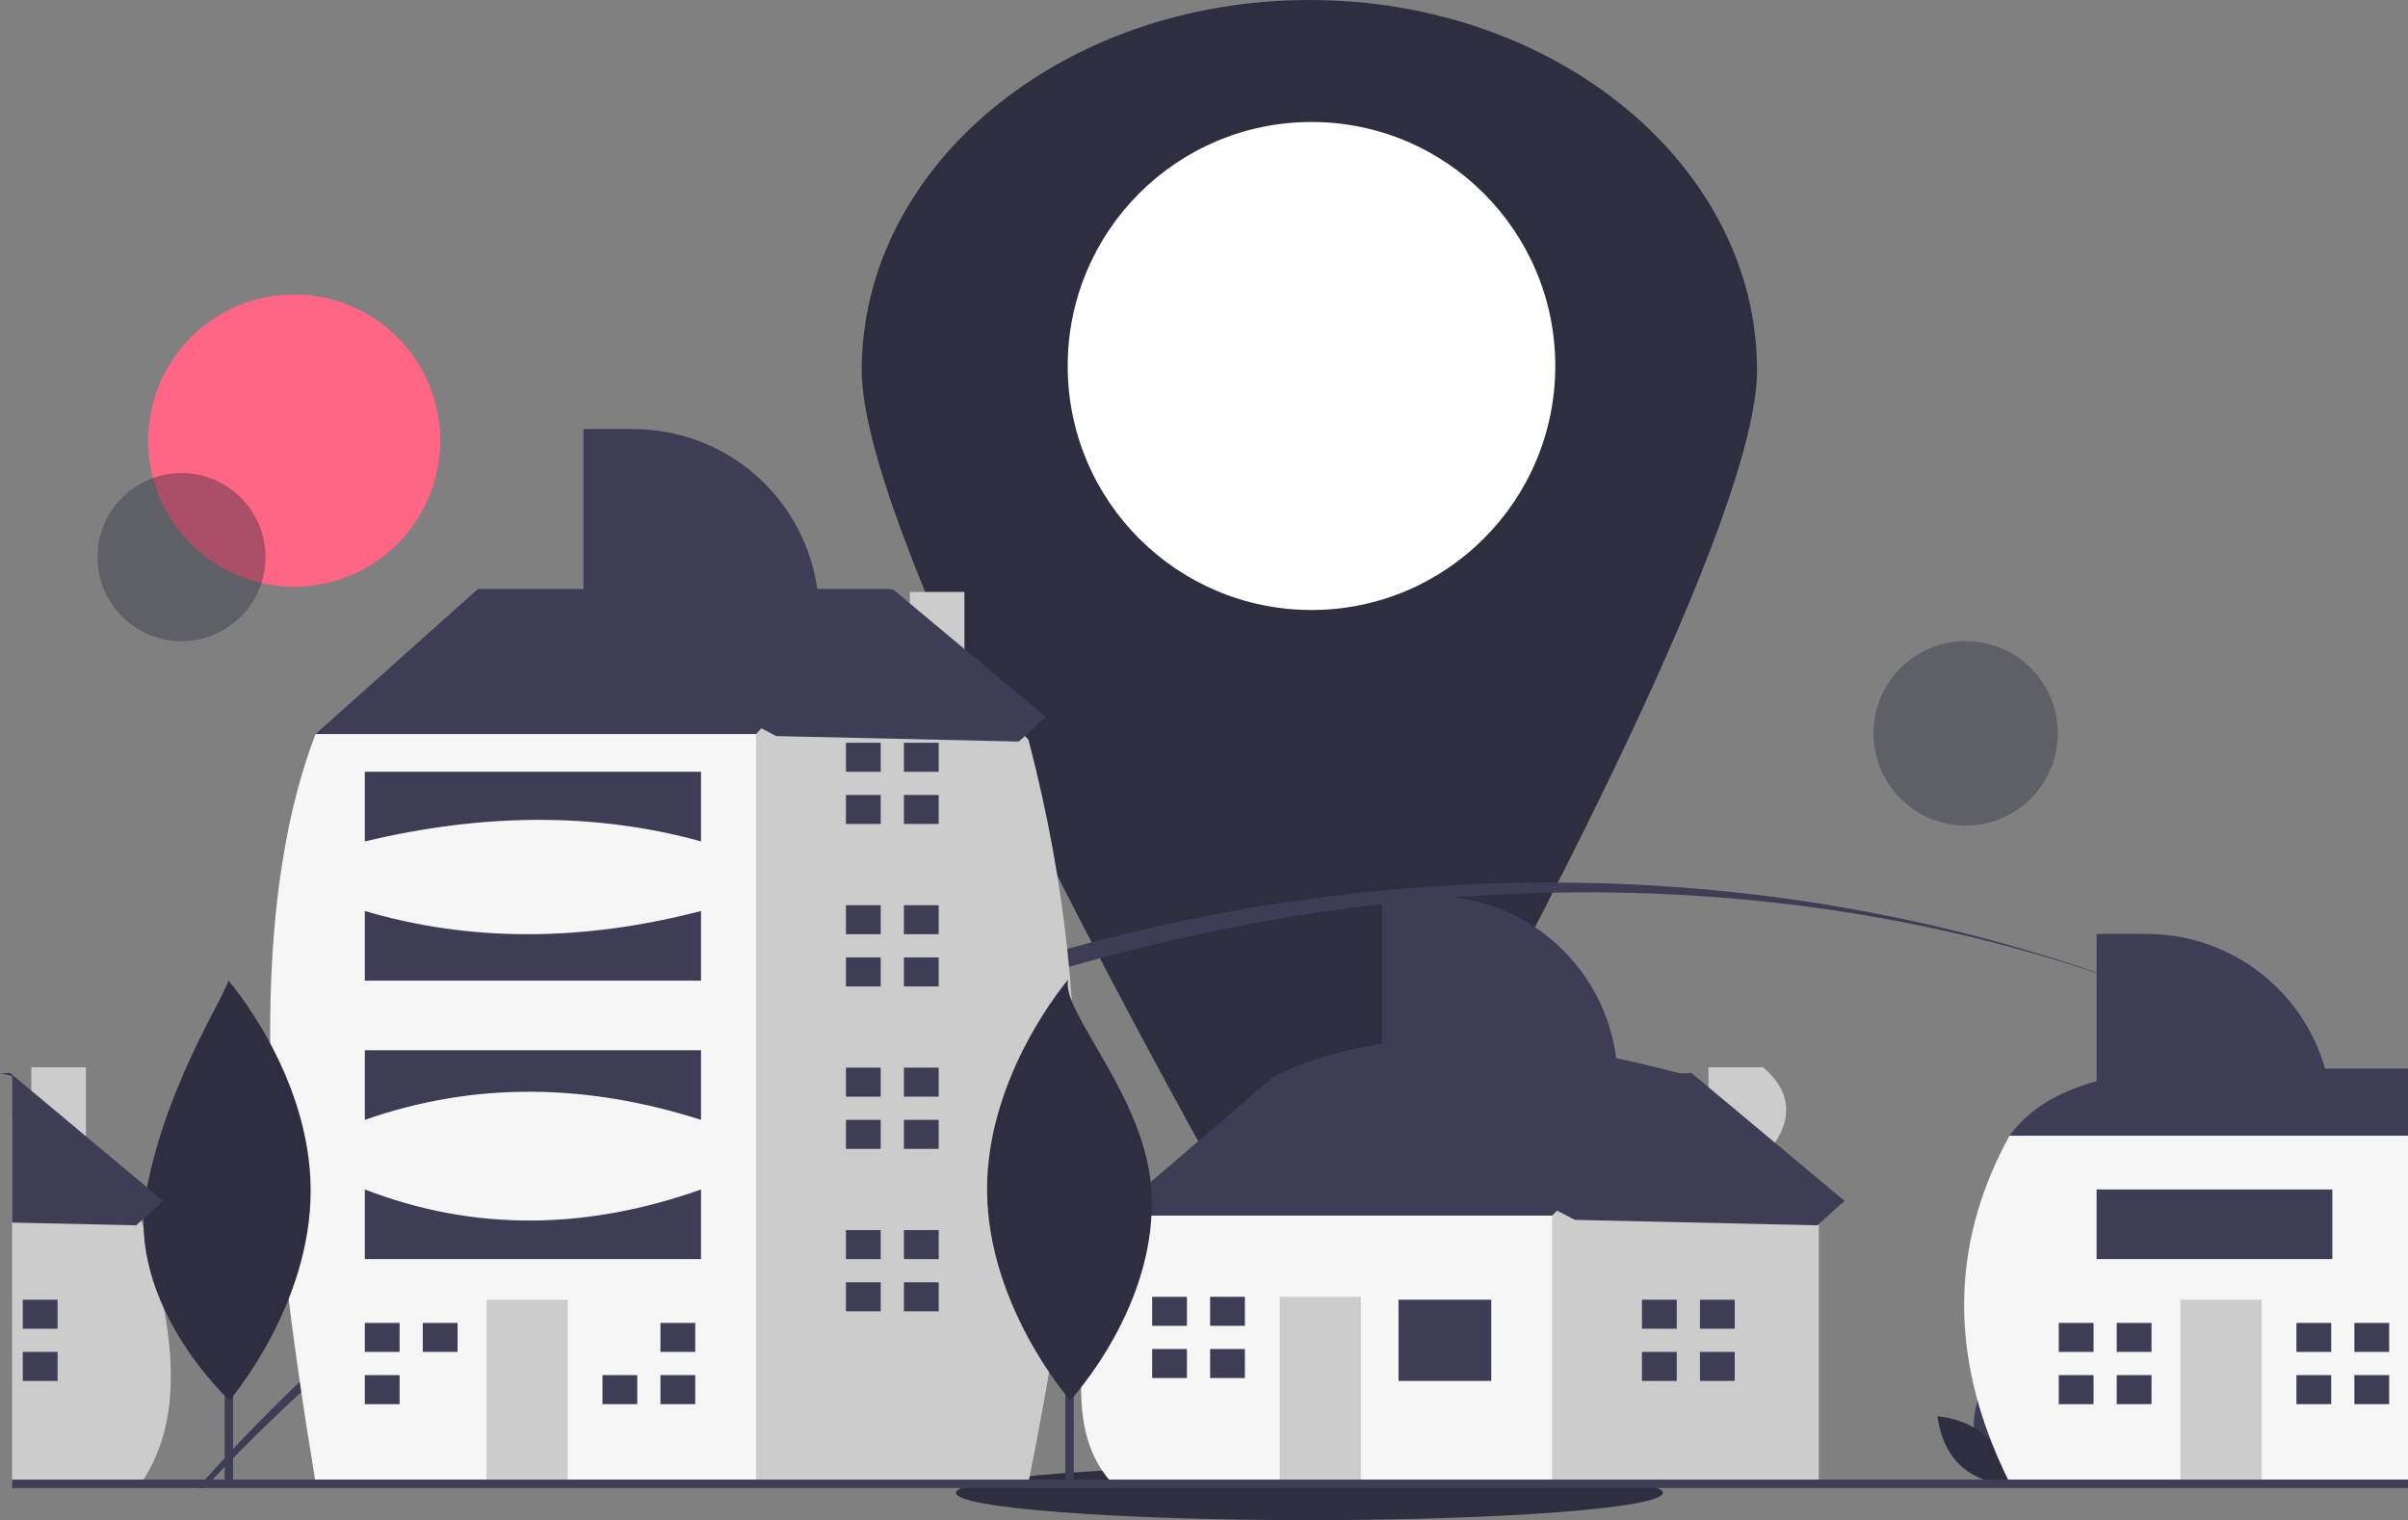 <svg width="480" height="303" viewBox="0 0 480 303" fill="none" xmlns="http://www.w3.org/2000/svg">
<rect x="0" y="0" width="480" height="303" fill="#808080" stroke="none"/>
<g clip-path="url(#clip0_124_614)">
<path d="M350.241 73.79C350.241 102.861 304.836 188.591 278.803 235.356C277.038 238.529 274.457 241.172 271.328 243.013C268.199 244.853 264.636 245.823 261.007 245.823C257.378 245.823 253.815 244.853 250.686 243.013C247.557 241.172 244.977 238.529 243.211 235.356C217.178 188.591 171.774 102.861 171.774 73.79C171.774 33.037 211.725 0 261.007 0C310.289 0 350.241 33.037 350.241 73.79Z" fill="#2F2E41"/>
<path d="M261.426 121.587C288.265 121.587 310.023 99.812 310.023 72.952C310.023 46.092 288.265 24.317 261.426 24.317C234.587 24.317 212.83 46.092 212.83 72.952C212.83 99.812 234.587 121.587 261.426 121.587Z" fill="white"/>
<path d="M58.636 116.957C74.711 116.957 87.743 103.915 87.743 87.827C87.743 71.739 74.711 58.697 58.636 58.697C42.56 58.697 29.528 71.739 29.528 87.827C29.528 103.915 42.56 116.957 58.636 116.957Z" fill="#FF6584"/>
<path d="M261.007 303C299.92 303 331.466 300.563 331.466 297.557C331.466 294.55 299.92 292.113 261.007 292.113C222.094 292.113 190.549 294.55 190.549 297.557C190.549 300.563 222.094 303 261.007 303Z" fill="#2F2E41"/>
<path opacity="0.4" d="M52.709 113.732C54.19 104.596 47.991 95.988 38.862 94.505C29.733 93.023 21.132 99.227 19.65 108.363C18.169 117.499 24.368 126.108 33.497 127.59C42.626 129.073 51.228 122.868 52.709 113.732Z" fill="#2F2E41"/>
<path d="M427.96 197.498C296.087 148.025 135.249 196.257 42.388 294.919C41.86 295.472 41.332 296.034 40.821 296.596H39.405C39.891 296.034 40.394 295.472 40.888 294.919C135.677 188.753 294.378 146.441 427.96 197.498Z" fill="#3F3D56"/>
<path d="M463.997 213.909C452.34 207.687 440.304 202.206 427.96 197.499C440.337 202.129 452.378 207.612 463.997 213.909Z" fill="#3F3D56"/>
<path opacity="0.4" d="M391.823 164.549C401.966 164.549 410.189 156.319 410.189 146.168C410.189 136.017 401.966 127.787 391.823 127.787C381.679 127.787 373.457 136.017 373.457 146.168C373.457 156.319 381.679 164.549 391.823 164.549Z" fill="#2F2E41"/>
<path d="M393.868 287.549C395.287 292.8 400.149 296.052 400.149 296.052C400.149 296.052 402.709 290.791 401.29 285.54C399.87 280.289 395.009 277.037 395.009 277.037C395.009 277.037 392.449 282.298 393.868 287.549Z" fill="#3F3D56"/>
<path d="M395.954 286.421C399.848 290.215 400.324 296.047 400.324 296.047C400.324 296.047 394.485 295.728 390.591 291.934C386.696 288.14 386.22 282.307 386.22 282.307C386.22 282.307 392.059 282.626 395.954 286.421Z" fill="#2F2E41"/>
<path d="M2.815 214.542V222.642L2.413 223.078V214.458C2.547 214.483 2.681 214.517 2.815 214.542Z" fill="#3F3D56"/>
<path d="M28.605 294.915C28.488 295.108 28.362 295.301 28.236 295.494H2.413V214.945L2.815 214.542L6.242 218.441V212.739H17.134V230.835L28.136 243.337L28.236 243.455C28.37 243.874 28.496 244.293 28.622 244.712C28.623 244.719 28.625 244.725 28.63 244.729C30.28 250.013 31.634 255.385 32.685 260.82C35.082 273.642 34.721 285.398 28.605 294.915Z" fill="#CCCCCC"/>
<path d="M11.48 259.066H4.547V264.848H11.48V259.066Z" fill="#3F3D56"/>
<path d="M11.48 269.473H4.547V275.255H11.48V269.473Z" fill="#3F3D56"/>
<path d="M225.042 248.08L221.576 242.298L253.929 214.545C277.848 203.023 306.68 206.347 337.125 214.545V222.639L307.082 255.019L272.417 261.957L225.042 248.08Z" fill="#3F3D56"/>
<path d="M351.446 230.831C357.191 224.436 357.99 218.354 351.446 212.739H340.554V218.444L337.125 214.545L309.393 242.298L304.771 246.924L298.994 270.052L309.393 295.492H362.545V243.455L351.446 230.831Z" fill="#CCCCCC"/>
<path d="M221.576 242.298H309.393V295.492H221.576C210.952 283.989 216.471 263.022 221.576 242.298Z" fill="#F6F6F6"/>
<path d="M297.26 259.066H278.772V275.255H297.26V259.066Z" fill="#3F3D56"/>
<path d="M271.262 258.488H255.085V295.492H271.262V258.488Z" fill="#CCCCCC"/>
<path d="M236.597 264.27V258.488H229.665V264.27H236.019H236.597Z" fill="#3F3D56"/>
<path d="M236.019 268.895H229.665V274.678H236.597V268.895H236.019Z" fill="#3F3D56"/>
<path d="M248.152 258.488H241.219V264.27H248.152V258.488Z" fill="#3F3D56"/>
<path d="M248.152 268.895H241.219V274.677H248.152V268.895Z" fill="#3F3D56"/>
<path d="M334.236 264.848V259.066H327.303V264.848H333.658H334.236Z" fill="#3F3D56"/>
<path d="M333.658 269.474H327.303V275.255H334.236V269.474H333.658Z" fill="#3F3D56"/>
<path d="M345.791 259.066H338.858V264.848H345.791V259.066Z" fill="#3F3D56"/>
<path d="M345.791 269.473H338.858V275.255H345.791V269.473Z" fill="#3F3D56"/>
<path d="M68.677 150.944L62.9 146.317L95.254 117.407H177.293V142.848L124.141 178.697L68.677 150.944Z" fill="#3F3D56"/>
<path d="M192.25 133.624V117.985H181.358V121.815L177.292 117.407L150.716 146.317L140.317 153.256L124.192 271.156L148.51 295.492H205.024C213.684 251.899 220.55 207.116 205.024 147.473L192.25 133.624Z" fill="#CCCCCC"/>
<path d="M62.899 146.317H150.716V295.492H62.899C53.289 237.539 48.596 183.796 62.899 146.317Z" fill="#F6F6F6"/>
<path d="M113.163 259.066H96.986V295.492H113.163V259.066Z" fill="#CCCCCC"/>
<path d="M79.654 269.474V263.692H72.721V269.474H79.076H79.654Z" fill="#3F3D56"/>
<path d="M79.076 274.099H72.721V279.882H79.654V274.099H79.076Z" fill="#3F3D56"/>
<path d="M91.209 263.691H84.276V269.473H91.209V263.691Z" fill="#3F3D56"/>
<path d="M126.451 274.099H120.096V279.882H127.029V274.099H126.451Z" fill="#3F3D56"/>
<path d="M138.584 263.691H131.651V269.473H138.584V263.691Z" fill="#3F3D56"/>
<path d="M138.584 274.099H131.651V279.881H138.584V274.099Z" fill="#3F3D56"/>
<path d="M175.559 153.834V148.052H168.626V153.834H174.982H175.559Z" fill="#3F3D56"/>
<path d="M174.982 158.46H168.626V164.242H175.559V158.46H174.982Z" fill="#3F3D56"/>
<path d="M187.115 148.052H180.182V153.834H187.115V148.052Z" fill="#3F3D56"/>
<path d="M187.115 158.459H180.182V164.241H187.115V158.459Z" fill="#3F3D56"/>
<path d="M175.559 186.214V180.431H168.626V186.214H174.982H175.559Z" fill="#3F3D56"/>
<path d="M174.982 190.839H168.626V196.621H175.559V190.839H174.982Z" fill="#3F3D56"/>
<path d="M187.115 180.431H180.182V186.213H187.115V180.431Z" fill="#3F3D56"/>
<path d="M187.115 190.839H180.182V196.621H187.115V190.839Z" fill="#3F3D56"/>
<path d="M175.559 218.593V212.81H168.626V218.593H174.982H175.559Z" fill="#3F3D56"/>
<path d="M174.982 223.218H168.626V229H175.559V223.218H174.982Z" fill="#3F3D56"/>
<path d="M187.115 212.81H180.182V218.592H187.115V212.81Z" fill="#3F3D56"/>
<path d="M187.115 223.218H180.182V229H187.115V223.218Z" fill="#3F3D56"/>
<path d="M175.559 250.971V245.189H168.626V250.971H174.982H175.559Z" fill="#3F3D56"/>
<path d="M174.982 255.597H168.626V261.379H175.559V255.597H174.982Z" fill="#3F3D56"/>
<path d="M187.115 245.189H180.182V250.971H187.115V245.189Z" fill="#3F3D56"/>
<path d="M187.115 255.597H180.182V261.379H187.115V255.597Z" fill="#3F3D56"/>
<path d="M72.721 153.834H139.74V167.711C118.258 161.778 95.857 162.203 72.721 167.711V153.834Z" fill="#3F3D56"/>
<path d="M72.721 181.587C93.638 187.755 115.978 187.755 139.74 181.587V195.464H72.721V181.587Z" fill="#3F3D56"/>
<path d="M72.721 209.341H139.74V223.218C116.9 215.919 94.537 215.575 72.721 223.218V209.341Z" fill="#3F3D56"/>
<path d="M72.721 237.094C94.578 245.525 116.938 245.174 139.74 237.094V250.971H72.721V237.094Z" fill="#3F3D56"/>
<path d="M432.912 212.986H480V235.694L475.794 237.01L461.802 241.381L439.849 236.292L417.922 231.206L406.343 228.522L400.562 226.381C405.371 219.777 414.118 214.583 432.912 212.986Z" fill="#3F3D56"/>
<path d="M480 226.381V295.494H400.561C400.536 295.451 400.519 295.412 400.494 295.369V295.365C400.475 295.317 400.453 295.27 400.427 295.226C399.187 292.728 398.076 290.236 397.093 287.751C388.756 266.722 389.661 246.249 400.561 226.381H480Z" fill="#F6F6F6"/>
<path d="M450.825 259.066H434.648V295.492H450.825V259.066Z" fill="#CCCCCC"/>
<path d="M417.316 269.474V263.692H410.384V269.474H416.739H417.316Z" fill="#3F3D56"/>
<path d="M416.739 274.099H410.384V279.882H417.316V274.099H416.739Z" fill="#3F3D56"/>
<path d="M428.871 263.691H421.938V269.473H428.871V263.691Z" fill="#3F3D56"/>
<path d="M428.871 274.099H421.938V279.881H428.871V274.099Z" fill="#3F3D56"/>
<path d="M464.691 269.474V263.692H457.759V269.474H464.114H464.691Z" fill="#3F3D56"/>
<path d="M464.114 274.099H457.759V279.882H464.691V274.099H464.114Z" fill="#3F3D56"/>
<path d="M476.246 263.691H469.313V269.473H476.246V263.691Z" fill="#3F3D56"/>
<path d="M476.246 274.099H469.313V279.881H476.246V274.099Z" fill="#3F3D56"/>
<path d="M417.924 186.153H427.883C437.705 186.153 447.126 190.058 454.071 197.009C461.016 203.96 464.918 213.388 464.918 223.218H417.924V186.153Z" fill="#3F3D56"/>
<path d="M116.291 85.53H126.249C136.072 85.53 145.492 89.435 152.437 96.386C159.383 103.337 163.285 112.764 163.285 122.594H116.291V85.53Z" fill="#3F3D56"/>
<path d="M275.486 178.606H285.445C295.267 178.606 304.687 182.511 311.632 189.462C318.578 196.413 322.48 205.841 322.48 215.671H275.486V178.606Z" fill="#3F3D56"/>
<path d="M464.918 237.094H417.924V250.971H464.918V237.094Z" fill="#3F3D56"/>
<path d="M480 294.919H2.413V296.596H480V294.919Z" fill="#3F3D56"/>
<path d="M46.461 228.671H44.785V294.915H46.461V228.671Z" fill="#3F3D56"/>
<path d="M61.926 237.113C62.033 260.277 45.748 279.13 45.748 279.13C45.748 279.13 24.894 260.027 29.185 237.264C33.499 214.372 46.947 195.344 45.362 195.247C45.362 195.247 61.819 213.949 61.926 237.113Z" fill="#2F2E41"/>
<path d="M214.035 228.671H212.359V294.915H214.035V228.671Z" fill="#3F3D56"/>
<path d="M229.5 237.113C231.011 260.228 213.323 279.13 213.323 279.13C213.323 279.13 196.866 260.428 196.759 237.264C196.652 214.1 212.936 195.247 212.936 195.247C211.349 201.596 228.278 218.411 229.5 237.113Z" fill="#2F2E41"/>
<path d="M105.164 120.991L177.953 117.427L208.487 142.934L203.089 147.812L154.736 146.722L105.164 120.991Z" fill="#3F3D56"/>
<path d="M32.535 239.363L28.613 242.909L28.136 243.337L27.139 244.243L2.413 243.689V214.458C1.609 214.282 0.804 214.114 0 213.955L2.003 213.854L2.413 214.198L6.242 217.393L17.134 226.499L29.3 236.662L32.535 239.363Z" fill="#3F3D56"/>
<path d="M264.359 217.421L337.149 213.857L367.683 239.365L362.285 244.242L313.932 243.153L264.359 217.421Z" fill="#3F3D56"/>
</g>
<defs>
<clipPath id="clip0_124_614">
<rect width="480" height="303" fill="white"/>
</clipPath>
</defs>
</svg>
